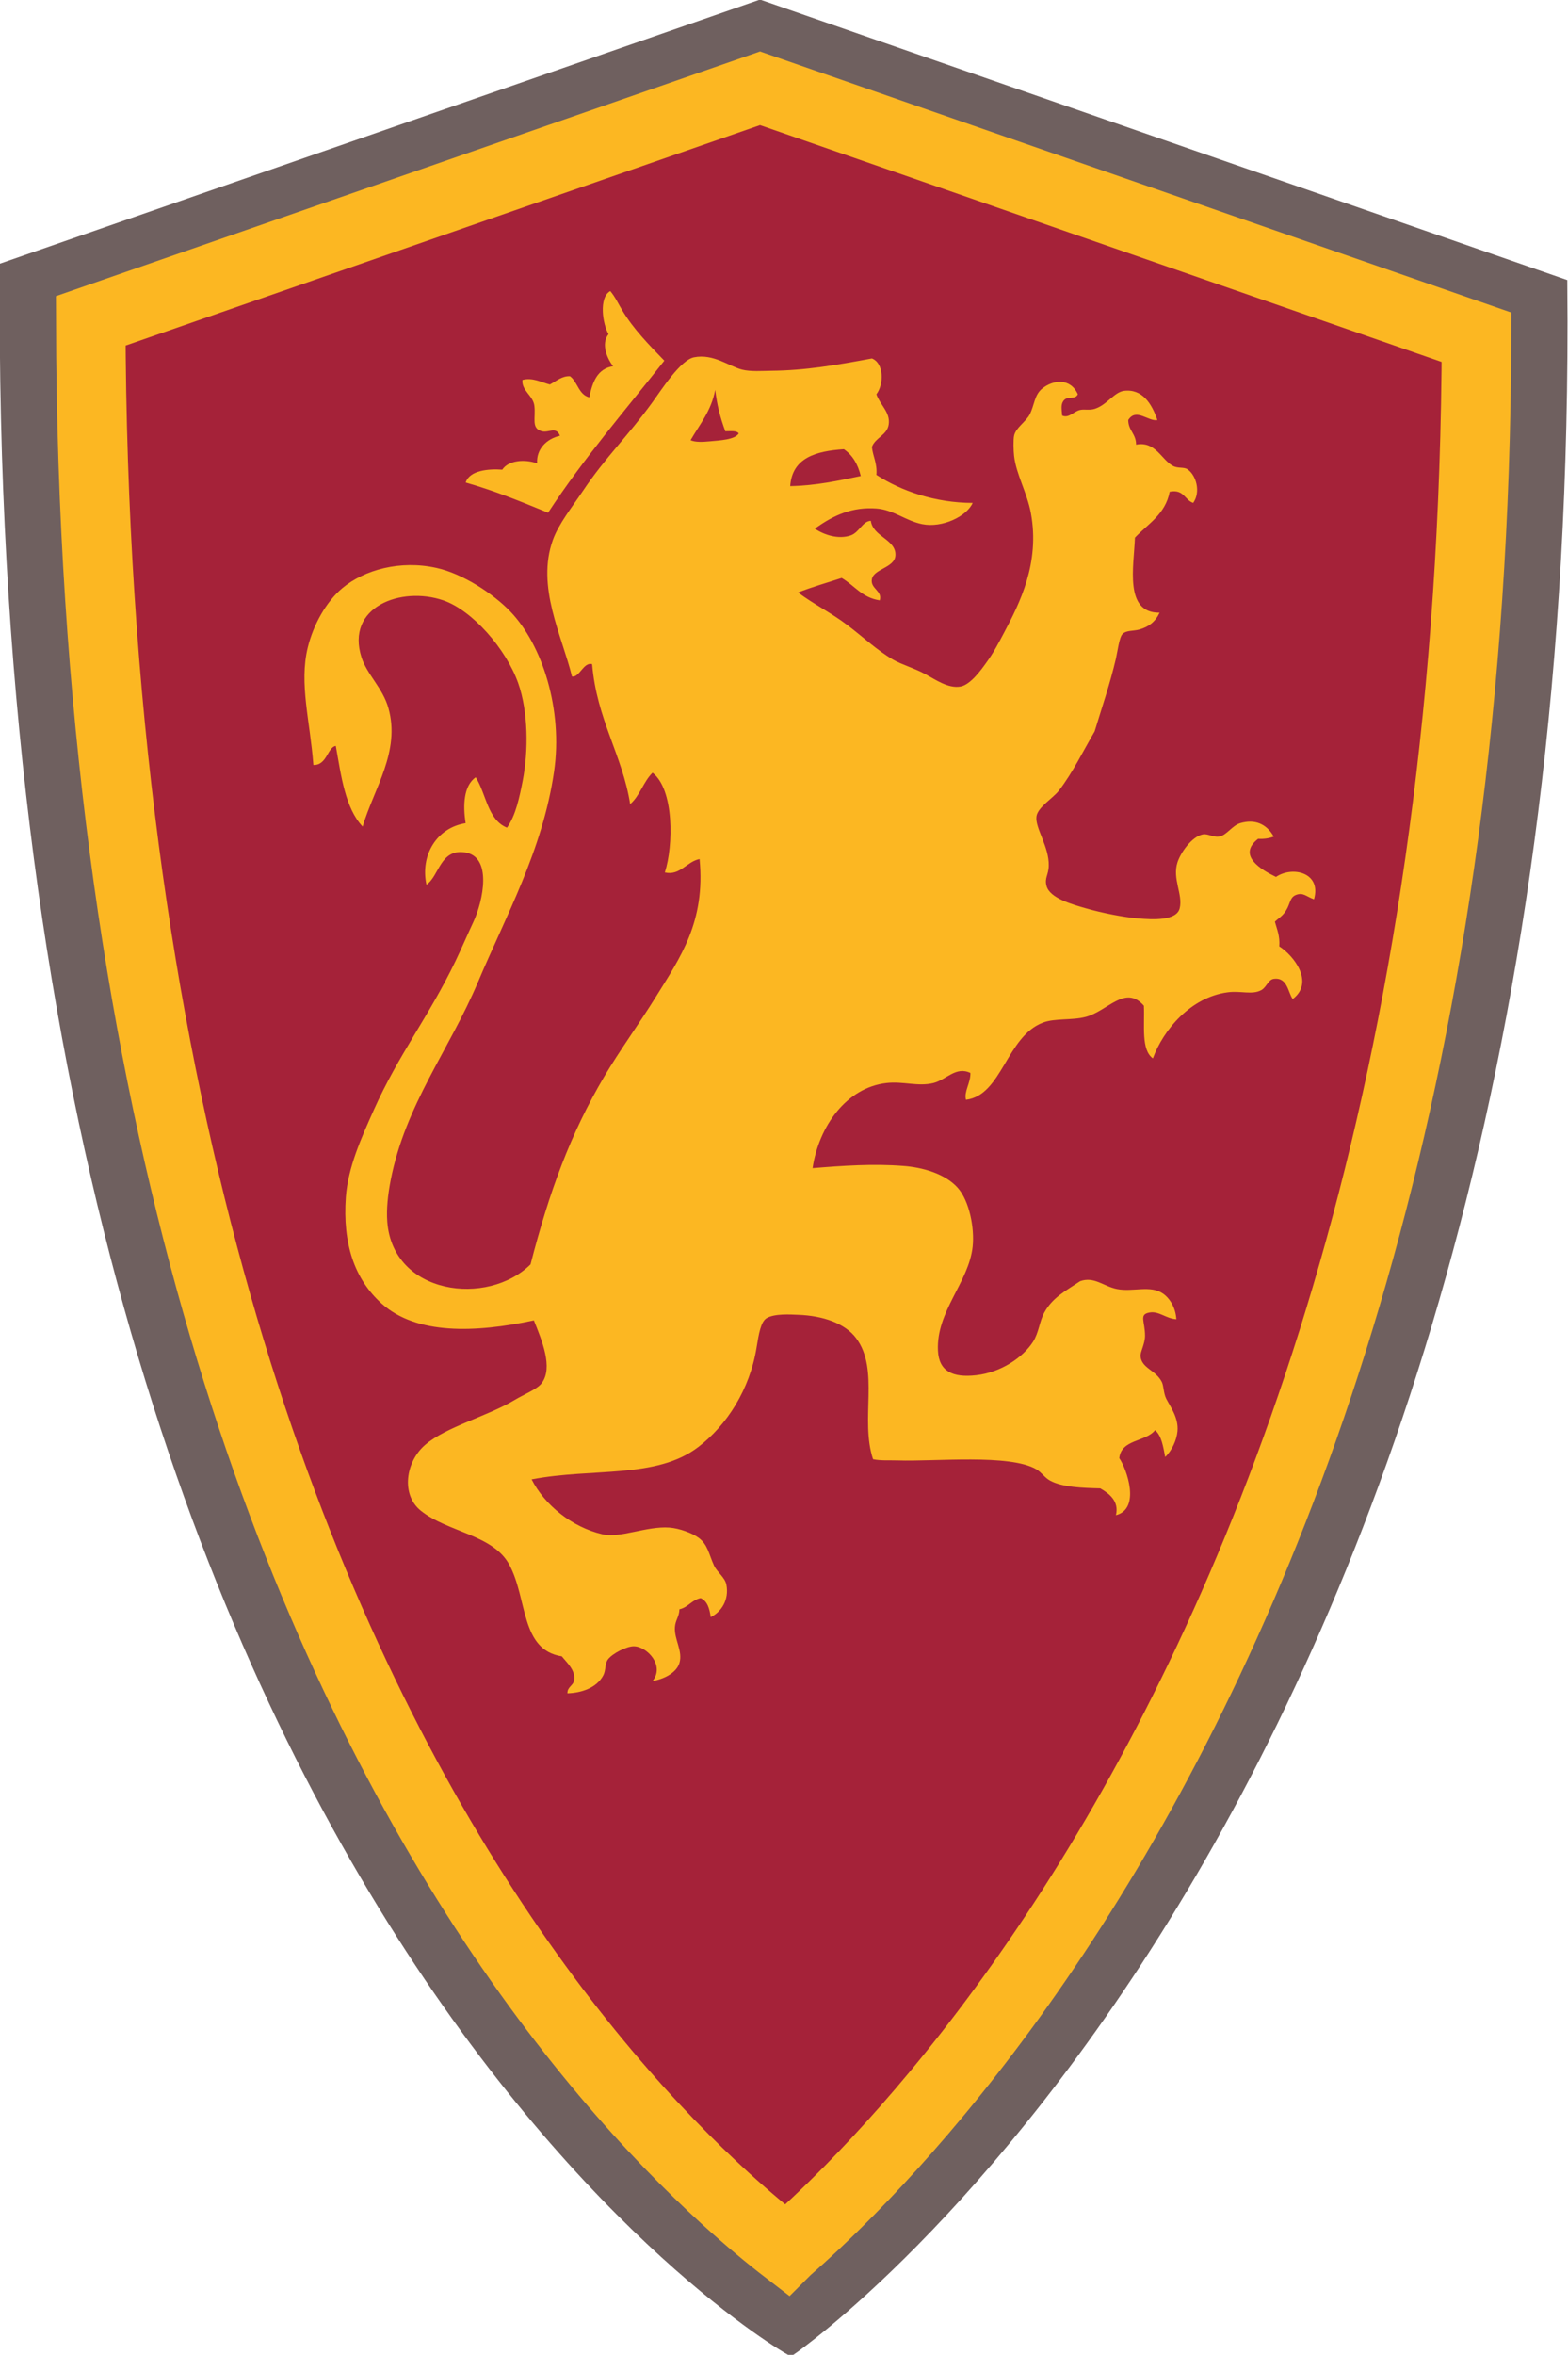 <svg viewBox="68.51 163.09 27.54 41.34" xmlns="http://www.w3.org/2000/svg"><path d="m0 0c.243-26.712-13.504-36.189-13.504-36.189s-13.978 7.935-13.748 36.477l13.212 4.588z" fill="#6f605f" transform="matrix(1 0 0 -1 95.899 168.106)"/><path d="m0 0c.243-26.712-13.504-36.189-13.504-36.189s-13.978 7.935-13.748 36.477l13.212 4.588z" fill="none" stroke="#6f605f" stroke-miterlimit="3.864" stroke-width=".278" transform="matrix(1 0 0 -1 95.899 168.106)"/><path d="m0 0c-.301.231-.664.531-1.073.903-1.22 1.112-2.88 2.902-4.545 5.57-3.256 5.215-6.57 13.839-6.603 27.393l11.755 4.083 12.584-4.371c-.035-12.65-3.279-21.203-6.491-26.585-1.646-2.758-3.29-4.694-4.505-5.93-.432-.439-.812-.792-1.122-1.063" fill="#a52239" transform="matrix(1 0 0 -1 82.325 202.589)"/><path d="m0 0c-.301.231-.664.531-1.073.903-1.22 1.112-2.88 2.902-4.545 5.57-3.256 5.215-6.57 13.839-6.603 27.393l11.755 4.083 12.584-4.371c-.035-12.65-3.279-21.203-6.491-26.585-1.646-2.758-3.29-4.694-4.505-5.93-.432-.439-.812-.792-1.122-1.063z" fill="none" stroke="#fcb722" stroke-miterlimit="3.864" stroke-width="1.221" transform="matrix(1 0 0 -1 82.325 202.589)"/><g fill="#fcb722"><path d="m0 0c.035.496.447.615.943.648.151-.104.247-.263.296-.471-.391-.081-.777-.167-1.239-.177m-1.415.786c-.127-.012-.253-.017-.335.02.16.279.364.513.433.884.031-.263.084-.475.177-.727.09-.001.2.016.236-.039-.074-.112-.329-.12-.511-.138m10.124-8.236c.075.116.063.232.177.274.125.047.173-.027.314-.078.136.473-.382.589-.668.393-.255.124-.691.376-.314.669.11-.006.199.01.275.039-.125.222-.33.313-.59.236-.145-.044-.242-.22-.374-.236-.099-.013-.194.052-.275.04-.201-.035-.398-.325-.452-.492-.094-.289.099-.565.039-.806-.053-.221-.465-.202-.746-.177-.239.021-.611.092-.905.177-.236.068-.631.176-.688.392-.038.143.036.192.039.354.009.334-.243.664-.216.865.022.163.289.319.393.453.241.311.433.707.629 1.041.117.388.272.838.374 1.279.029.127.058.375.117.432.07.067.184.047.296.078.163.047.277.133.354.295-.627-.008-.451.818-.433 1.318.229.242.535.409.61.805.251.049.261-.144.413-.196.137.195.052.486-.099.59-.065.045-.165.012-.255.059-.203.106-.307.441-.649.374.001.191-.136.244-.138.432.137.221.355-.031.512 0-.096.284-.265.555-.59.512-.173-.025-.295-.248-.512-.316-.094-.029-.181-.002-.255-.019-.118-.027-.196-.151-.315-.099-.009.109-.026.19.02.256.073.104.201.009.255.118-.128.289-.432.26-.628.099-.138-.113-.134-.291-.217-.452-.066-.128-.245-.233-.275-.374-.015-.068-.011-.262 0-.354.037-.325.228-.644.295-1.003.163-.878-.198-1.587-.472-2.103-.095-.179-.186-.355-.315-.53-.081-.113-.274-.385-.452-.414-.215-.036-.437.123-.61.216-.202.11-.415.167-.569.256-.278.16-.536.405-.807.609-.284.215-.59.366-.864.571.243.096.51.171.766.255.224-.13.359-.349.669-.393.051.17-.17.204-.138.373.033.18.399.199.413.413.018.284-.394.327-.432.61-.147-.006-.201-.203-.354-.256-.214-.074-.465.008-.629.118.338.245.666.384 1.081.354.302-.022.517-.218.806-.275.35-.07.782.137.885.373-.657.002-1.253.208-1.691.492.017.206-.061.319-.079.491.062.166.267.206.295.393.032.213-.147.337-.216.531.133.174.136.546-.079.629-.624-.116-1.171-.211-1.769-.216-.155-.002-.361-.018-.511.02-.229.057-.502.285-.846.216-.238-.048-.579-.582-.727-.786-.432-.597-.826-.967-1.219-1.554-.195-.29-.429-.582-.531-.864-.297-.824.159-1.679.335-2.399.129-.026.205.262.354.216.08-.969.533-1.598.668-2.457.17.144.233.396.393.551.38-.291.369-1.278.216-1.75.266-.062.384.191.61.235.106-1.099-.336-1.724-.767-2.418-.303-.488-.639-.946-.904-1.395-.597-1.009-.968-2.024-1.298-3.303-.752-.745-2.418-.538-2.516.747-.017.223.01.474.059.728.259 1.332 1.03 2.288 1.533 3.479.49 1.162 1.136 2.317 1.337 3.695.159 1.094-.206 2.227-.767 2.812-.297.311-.836.665-1.297.766-.636.142-1.268-.033-1.652-.353-.29-.242-.514-.652-.609-1.042-.156-.636.042-1.301.098-2.065.241-.008.248.315.394.335.095-.534.166-1.092.471-1.416.198.668.67 1.318.452 2.084-.099.348-.375.586-.471.885-.286.89.697 1.255 1.435 1.003.507-.174 1.102-.847 1.317-1.455.176-.499.181-1.187.079-1.71-.056-.286-.121-.609-.276-.826-.341.136-.364.593-.55.885-.213-.15-.226-.493-.177-.806-.507-.08-.8-.561-.688-1.081.224.153.24.628.668.569.497-.066.326-.856.158-1.218-.112-.241-.217-.484-.315-.689-.47-.978-1.001-1.643-1.435-2.614-.22-.493-.454-1.006-.492-1.533-.057-.811.148-1.435.629-1.868.612-.55 1.644-.514 2.674-.295.137-.345.343-.826.138-1.101-.08-.107-.297-.19-.472-.294-.48-.289-1.202-.47-1.573-.788-.347-.297-.431-.876-.079-1.158.471-.379 1.27-.42 1.553-.946.326-.601.191-1.495.924-1.611.086-.109.238-.238.217-.413-.013-.105-.121-.117-.119-.236.24.006.513.092.63.315.046.087.028.203.078.275.079.111.334.235.453.236.235.003.555-.34.334-.61.18.028.416.134.472.315.064.211-.093.412-.079.63.008.125.078.188.079.314.154.035.216.164.373.197.119-.052.156-.185.177-.334.182.088.327.299.275.57-.024.126-.161.217-.216.333-.089.192-.11.375-.275.492-.11.079-.331.164-.512.177-.401.028-.868-.193-1.179-.117-.535.127-1.011.514-1.239.963 1.073.206 2.192.004 2.93.57.499.381.903 1.007 1.022 1.749.038.236.074.451.177.512.139.081.413.064.551.058.432-.015.824-.146 1.022-.413.414-.556.063-1.423.295-2.122.134-.029.294-.016.432-.021.655-.023 1.97.118 2.438-.157.085-.05.147-.147.236-.196.217-.121.586-.13.885-.138.158-.09.334-.226.275-.471.439.113.19.812.059 1.002.036.336.465.282.629.491.115-.1.142-.29.177-.471.12.113.202.299.216.451.023.239-.13.438-.197.571-.05.1-.043.225-.078.295-.105.21-.356.239-.374.452-.006.074.077.214.079.354.002.258-.113.379.079.413.168.029.284-.105.471-.118-.011.201-.115.369-.235.451-.223.154-.526.024-.807.079-.24.048-.4.226-.648.138-.26-.174-.484-.287-.629-.55-.086-.155-.094-.349-.197-.512-.175-.274-.562-.541-1.002-.589-.41-.046-.652.068-.669.432-.033.691.544 1.2.61 1.828.034.331-.059.794-.256 1.023-.226.261-.641.369-.963.392-.534.041-1.052.005-1.593-.039.109.731.593 1.414 1.297 1.494.294.034.554-.067.826 0 .229.058.392.299.649.177.005-.177-.116-.325-.078-.471.636.077.709 1.115 1.356 1.356.208.078.509.036.747.099.387.101.694.574 1.022.196.016-.344-.053-.774.158-.924.183.499.664 1.076 1.317 1.16.229.03.428-.05.589.039.089.049.12.184.217.197.246.034.251-.252.334-.354.384.293.02.76-.237.924.014.184-.041.299-.077.433.073.071.131.093.196.197" transform="matrix(1 0 0 -1 82.389 171.624)"/><path d="m0 0c-.27.279-.542.555-.739.884-.068.112-.121.232-.21.338-.207-.113-.133-.586-.031-.756-.139-.173-.019-.437.08-.563-.278-.044-.363-.28-.418-.547-.188.048-.203.27-.338.371-.137.009-.241-.084-.354-.145-.144.036-.305.129-.482.08-.018-.186.186-.274.209-.45.028-.215-.061-.398.129-.45.124-.034.252.092.321-.08-.234-.052-.418-.235-.401-.484-.22.078-.507.053-.612-.111-.245.018-.576-.013-.643-.226.512-.146.98-.338 1.447-.53.621.949 1.35 1.791 2.042 2.669" transform="matrix(1 0 0 -1 80.178 169.422)"/></g></svg>